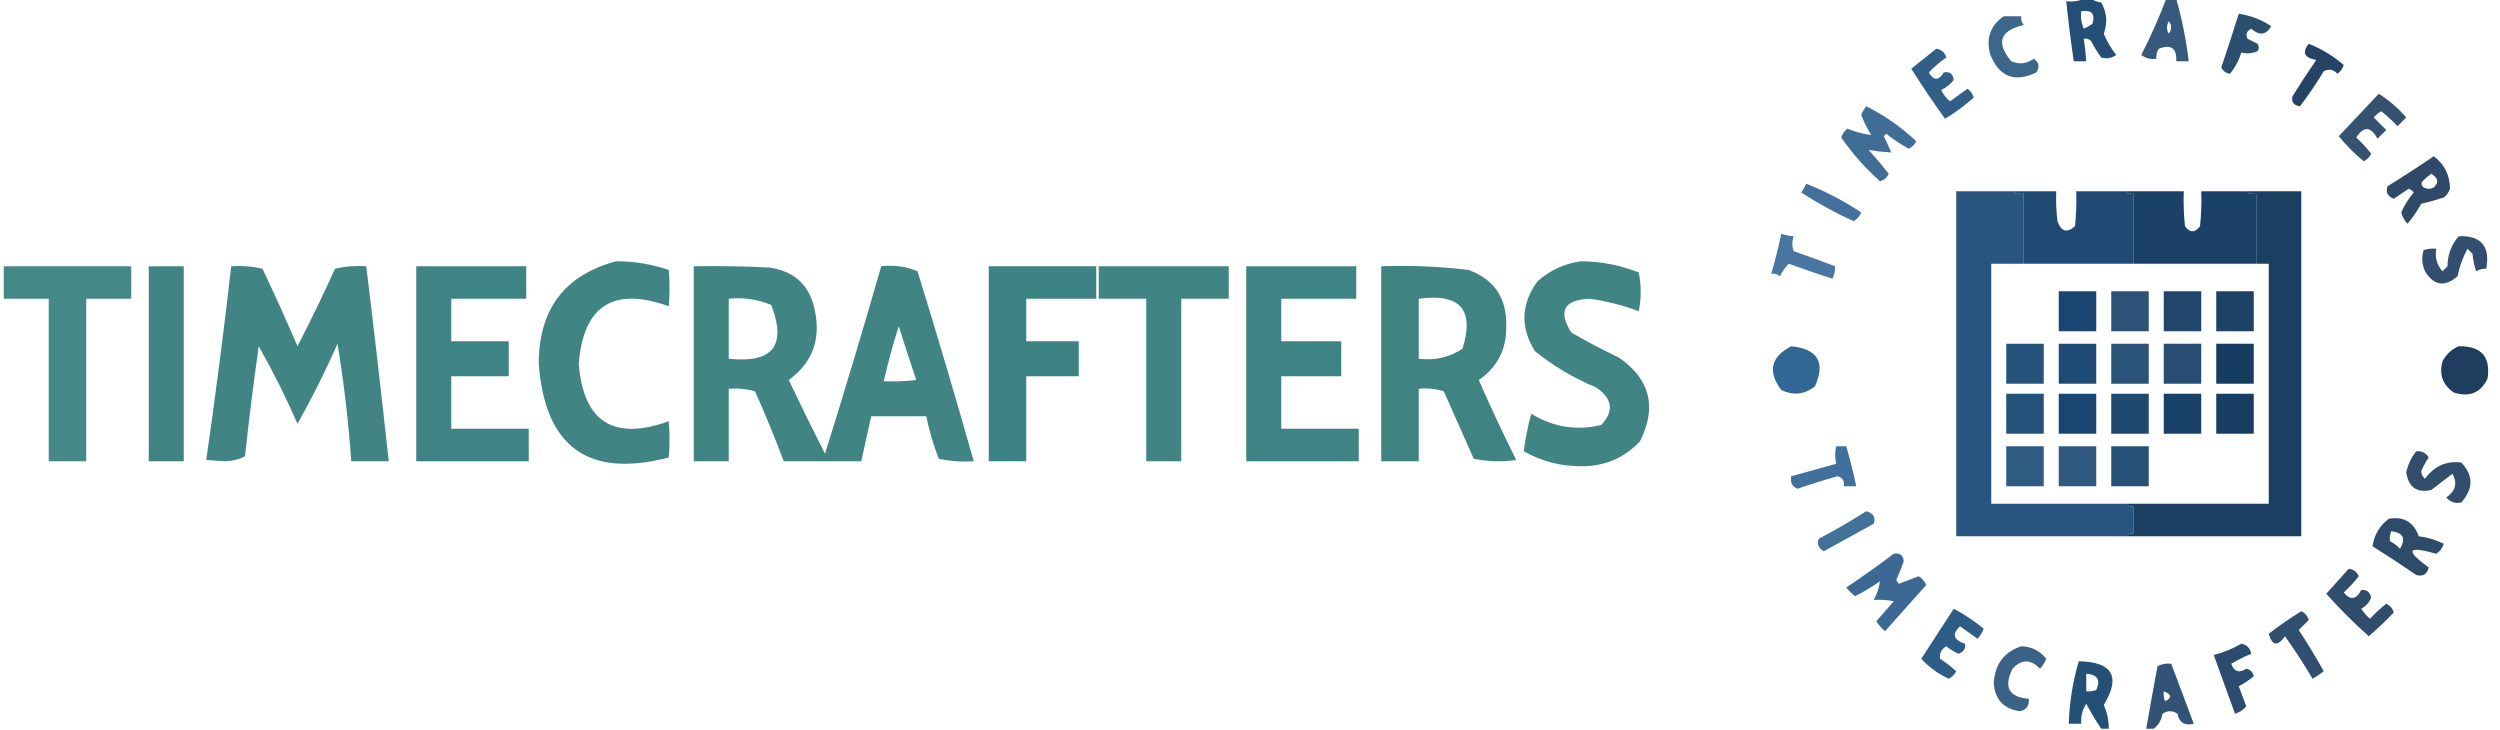 <?xml version="1.0" encoding="UTF-8"?>
<!DOCTYPE svg PUBLIC "-//W3C//DTD SVG 1.1//EN" "http://www.w3.org/Graphics/SVG/1.1/DTD/svg11.dtd">
<svg xmlns="http://www.w3.org/2000/svg" version="1.1" width="1000px" height="292px" style="shape-rendering:geometricPrecision; text-rendering:geometricPrecision; image-rendering:optimizeQuality; fill-rule:evenodd; clip-rule:evenodd" xmlns:xlink="http://www.w3.org/1999/xlink">
<g><path style="opacity:0.942" fill="#19446e" d="M 833.5,-0.5 C 834.5,-0.5 835.5,-0.5 836.5,-0.5C 837.609,0.29 838.942,0.79 840.5,1C 842.764,4.962 843.097,9.129 841.5,13.5C 842.773,16.542 844.439,19.376 846.5,22C 844.635,23.301 842.635,23.635 840.5,23C 838.968,20.966 837.635,18.799 836.5,16.5C 835.675,15.614 834.675,15.281 833.5,15.5C 833.963,18.482 834.296,21.482 834.5,24.5C 832.833,24.5 831.167,24.5 829.5,24.5C 828.336,16.522 827.336,8.522 826.5,0.5C 829.059,0.802 831.393,0.468 833.5,-0.5 Z M 832.5,4.5 C 836.677,3.842 838.177,5.508 837,9.5C 835.915,10.293 834.748,10.96 833.5,11.5C 832.526,9.257 832.192,6.924 832.5,4.5 Z"/></g>
<g><path style="opacity:0.855" fill="#163d65" d="M 866.5,-0.5 C 867.833,-0.5 869.167,-0.5 870.5,-0.5C 872.802,7.676 874.469,16.009 875.5,24.5C 873.833,24.5 872.167,24.5 870.5,24.5C 870.764,19.25 868.431,17.584 863.5,19.5C 862.754,20.736 862.421,22.07 862.5,23.5C 860.25,23.819 858.25,23.319 856.5,22C 860.251,14.666 863.585,7.166 866.5,-0.5 Z M 867.5,8.5 C 868.788,10.035 868.788,11.701 867.5,13.5C 866.566,11.905 866.566,10.239 867.5,8.5 Z"/></g>
<g><path style="opacity:0.854" fill="#1c4c77" d="M 801.5,6.5 C 803.833,6.5 806.167,6.5 808.5,6.5C 808.33,7.822 808.663,8.989 809.5,10C 799.96,12.232 798.294,17.065 804.5,24.5C 807.656,25.871 810.656,25.538 813.5,23.5C 815.657,24.966 815.99,26.8 814.5,29C 805.669,33.166 799.503,30.666 796,21.5C 794.413,15.082 796.246,10.082 801.5,6.5 Z"/></g>
<g><path style="opacity:0.89" fill="#13385e" d="M 895.5,5.5 C 900.295,6.205 904.628,7.872 908.5,10.5C 906.439,14.03 903.773,14.364 900.5,11.5C 898.717,12.348 898.217,13.681 899,15.5C 900.333,16.167 901.667,16.833 903,17.5C 903.667,18.5 903.667,19.5 903,20.5C 900.867,21.418 898.7,21.584 896.5,21C 895.557,24.188 894.057,27.021 892,29.5C 890.379,29.275 889.212,28.442 888.5,27C 890.94,19.847 893.274,12.68 895.5,5.5 Z"/></g>
<g><path style="opacity:0.907" fill="#103156" d="M 923.5,17.5 C 928.639,19.569 933.306,22.402 937.5,26C 937.07,27.434 936.236,28.601 935,29.5C 933.308,27.755 931.475,27.422 929.5,28.5C 926.57,33.37 923.404,38.036 920,42.5C 917.456,42.179 916.456,40.845 917,38.5C 920.042,33.581 923.209,28.748 926.5,24C 921.717,23.138 920.717,20.972 923.5,17.5 Z"/></g>
<g><path style="opacity:0.916" fill="#1f517e" d="M 774.5,19.5 C 776.564,19.762 777.897,20.929 778.5,23C 775.98,24.763 773.647,26.763 771.5,29C 773.5,32.333 775.5,32.333 777.5,29C 779.845,28.456 781.179,29.456 781.5,32C 780.142,33.689 778.475,35.022 776.5,36C 777.304,37.771 778.471,39.271 780,40.5C 782.333,38.833 784.667,37.167 787,35.5C 788.236,36.399 789.07,37.566 789.5,39C 785.967,42.194 782.134,45.027 778,47.5C 773.304,40.97 768.804,34.303 764.5,27.5C 767.903,24.814 771.236,22.147 774.5,19.5 Z"/></g>
<g><path style="opacity:0.829" fill="#0e2f53" d="M 951.5,37.5 C 955.57,40.06 959.236,43.227 962.5,47C 961.333,48.167 960.167,49.333 959,50.5C 956.984,48.316 954.817,46.316 952.5,44.5C 951.354,45.145 950.354,45.978 949.5,47C 951.167,48.667 952.833,50.333 954.5,52C 953.333,53.167 952.167,54.333 951,55.5C 948.311,50.547 945.478,50.38 942.5,55C 944.684,57.017 946.684,59.183 948.5,61.5C 947.833,62.833 946.833,63.833 945.5,64.5C 941.833,61.5 938.5,58.167 935.5,54.5C 940.855,48.813 946.188,43.146 951.5,37.5 Z"/></g>
<g><path style="opacity:0.862" fill="#225686" d="M 746.5,42.5 C 753.846,46.175 760.512,50.842 766.5,56.5C 765.833,57.833 764.833,58.833 763.5,59.5C 760.328,57.748 757.328,55.748 754.5,53.5C 754.167,53.833 753.833,54.167 753.5,54.5C 754.601,56.642 755.601,58.808 756.5,61C 753.458,60.819 750.458,60.486 747.5,60C 750.286,63.074 752.952,66.241 755.5,69.5C 754.788,71.046 753.622,72.046 752,72.5C 746.1,67.27 740.934,61.437 736.5,55C 736.93,53.566 737.764,52.399 739,51.5C 742.125,52.769 745.292,53.602 748.5,54C 746.903,51.473 745.57,48.806 744.5,46C 744.978,44.697 745.645,43.531 746.5,42.5 Z"/></g>
<g><path style="opacity:0.864" fill="#0f2f52" d="M 973.5,62.5 C 977.771,65.708 979.937,70.041 980,75.5C 979.535,76.931 978.701,78.097 977.5,79C 974.556,79.97 971.556,80.804 968.5,81.5C 966.914,84.341 965.08,87.007 963,89.5C 961.779,88.226 960.946,86.726 960.5,85C 961.755,82.078 963.422,79.411 965.5,77C 964.975,76.308 964.308,75.808 963.5,75.5C 961.5,76.833 959.5,78.167 957.5,79.5C 955.054,78.573 954.221,76.906 955,74.5C 961.317,70.6 967.483,66.6 973.5,62.5 Z M 972.5,69.5 C 975.295,71.159 975.628,72.992 973.5,75C 972.167,75.667 970.833,75.667 969.5,75C 968.549,74.282 968.383,73.449 969,72.5C 970.145,71.364 971.312,70.364 972.5,69.5 Z"/></g>
<g><path style="opacity:0.857" fill="#255a8c" d="M 722.5,73.5 C 730.21,76.522 737.543,80.356 744.5,85C 743.845,86.487 742.845,87.653 741.5,88.5C 734.179,85.175 727.179,81.341 720.5,77C 721.305,75.887 721.972,74.721 722.5,73.5 Z"/></g>
<g><path style="opacity:0.946" fill="#1c4c79" d="M 805.5,76.5 C 806.568,77.434 807.901,77.768 809.5,77.5C 809.5,86.833 809.5,96.167 809.5,105.5C 805.167,105.5 800.833,105.5 796.5,105.5C 796.5,137.5 796.5,169.5 796.5,201.5C 814.5,201.5 832.5,201.5 850.5,201.5C 851.209,202.404 852.209,202.737 853.5,202.5C 853.5,206.167 853.5,209.833 853.5,213.5C 852.209,213.263 851.209,213.596 850.5,214.5C 827.833,214.5 805.167,214.5 782.5,214.5C 782.5,168.5 782.5,122.5 782.5,76.5C 790.167,76.5 797.833,76.5 805.5,76.5 Z"/></g>
<g><path style="opacity:0.967" fill="#19456f" d="M 805.5,76.5 C 811.167,76.5 816.833,76.5 822.5,76.5C 822.334,80.514 822.501,84.514 823,88.5C 824.446,92.651 826.78,93.318 830,90.5C 830.499,85.845 830.666,81.178 830.5,76.5C 837.167,76.5 843.833,76.5 850.5,76.5C 851.209,77.404 852.209,77.737 853.5,77.5C 853.5,86.833 853.5,96.167 853.5,105.5C 838.833,105.5 824.167,105.5 809.5,105.5C 809.5,96.167 809.5,86.833 809.5,77.5C 807.901,77.768 806.568,77.434 805.5,76.5 Z"/></g>
<g><path style="opacity:0.962" fill="#143b63" d="M 850.5,76.5 C 858.167,76.5 865.833,76.5 873.5,76.5C 873.334,81.178 873.501,85.845 874,90.5C 876,93.167 878,93.167 880,90.5C 880.499,85.845 880.666,81.178 880.5,76.5C 886.5,76.5 892.5,76.5 898.5,76.5C 899.568,77.434 900.901,77.768 902.5,77.5C 902.5,86.833 902.5,96.167 902.5,105.5C 886.167,105.5 869.833,105.5 853.5,105.5C 853.5,96.167 853.5,86.833 853.5,77.5C 852.209,77.737 851.209,77.404 850.5,76.5 Z"/></g>
<g><path style="opacity:0.954" fill="#11365c" d="M 898.5,76.5 C 905.833,76.5 913.167,76.5 920.5,76.5C 920.5,122.5 920.5,168.5 920.5,214.5C 897.167,214.5 873.833,214.5 850.5,214.5C 851.209,213.596 852.209,213.263 853.5,213.5C 853.5,209.833 853.5,206.167 853.5,202.5C 852.209,202.737 851.209,202.404 850.5,201.5C 869.5,201.5 888.5,201.5 907.5,201.5C 907.5,169.5 907.5,137.5 907.5,105.5C 905.833,105.5 904.167,105.5 902.5,105.5C 902.5,96.167 902.5,86.833 902.5,77.5C 900.901,77.768 899.568,77.434 898.5,76.5 Z"/></g>
<g><path style="opacity:0.847" fill="#0f2f54" d="M 983.5,94.5 C 992.464,94.141 996.131,98.474 994.5,107.5C 993.07,107.421 991.736,107.754 990.5,108.5C 989.686,106.234 989.186,103.9 989,101.5C 988.333,100.833 987.667,100.167 987,99.5C 985.143,102.937 983.809,106.604 983,110.5C 977.865,114.957 973.532,114.29 970,108.5C 968.724,105.634 968.557,102.8 969.5,100C 971.134,99.507 972.801,99.34 974.5,99.5C 973.916,102.983 974.749,105.983 977,108.5C 977.667,107.833 978.333,107.167 979,106.5C 979.042,101.866 980.542,97.866 983.5,94.5 Z"/></g>
<g><path style="opacity:0.836" fill="#255c8f" d="M 712.5,93.5 C 714.117,94.038 715.784,94.371 717.5,94.5C 716.769,96.599 716.769,98.599 717.5,100.5C 723.055,102.407 728.555,104.407 734,106.5C 734.122,108.169 733.788,109.835 733,111.5C 727.157,109.608 721.324,107.608 715.5,105.5C 714.066,106.936 712.9,108.602 712,110.5C 710.989,109.663 709.822,109.33 708.5,109.5C 710.037,104.222 711.37,98.888 712.5,93.5 Z"/></g>
<g><path style="opacity:0.946" fill="#377e7e" d="M 246.5,104.5 C 253.7,104.505 260.7,105.671 267.5,108C 267.93,112.734 267.93,117.567 267.5,122.5C 245.351,114.565 233.351,122.232 231.5,145.5C 233.351,168.768 245.351,176.435 267.5,168.5C 267.93,173.433 267.93,178.266 267.5,183C 235.34,191.363 218.006,178.863 215.5,145.5C 215.538,123.657 225.872,109.99 246.5,104.5 Z"/></g>
<g><path style="opacity:0.948" fill="#367e7e" d="M 632.5,104.5 C 640.461,104.565 648.128,106.065 655.5,109C 656.545,114.106 656.545,119.273 655.5,124.5C 649.193,122.121 642.693,120.454 636,119.5C 625.61,119.857 623.11,124.357 628.5,133C 634.675,136.588 641.009,139.922 647.5,143C 660.047,151.626 662.88,162.793 656,176.5C 649.699,183.218 641.866,186.551 632.5,186.5C 624.247,186.517 616.58,184.517 609.5,180.5C 610.138,175.431 611.138,170.431 612.5,165.5C 621.279,170.867 630.612,172.367 640.5,170C 645.69,164.475 645.023,159.475 638.5,155C 629.591,151.3 621.424,146.467 614,140.5C 608.039,130.983 608.372,121.65 615,112.5C 620.115,108.022 625.949,105.355 632.5,104.5 Z"/></g>
<g><path style="opacity:0.918" fill="#367e7e" d="M 1.5,106.5 C 18.5,106.5 35.5,106.5 52.5,106.5C 52.5,110.833 52.5,115.167 52.5,119.5C 46.5,119.5 40.5,119.5 34.5,119.5C 34.5,141.167 34.5,162.833 34.5,184.5C 29.5,184.5 24.5,184.5 19.5,184.5C 19.5,162.833 19.5,141.167 19.5,119.5C 13.5,119.5 7.5,119.5 1.5,119.5C 1.5,115.167 1.5,110.833 1.5,106.5 Z"/></g>
<g><path style="opacity:0.954" fill="#377f7e" d="M 59.5,106.5 C 64.167,106.5 68.833,106.5 73.5,106.5C 73.5,132.5 73.5,158.5 73.5,184.5C 68.833,184.5 64.167,184.5 59.5,184.5C 59.5,158.5 59.5,132.5 59.5,106.5 Z"/></g>
<g><path style="opacity:0.946" fill="#367e7e" d="M 92.5,106.5 C 96.767,106.203 100.934,106.536 105,107.5C 109.861,117.749 114.527,128.083 119,138.5C 124.256,128.32 129.256,117.986 134,107.5C 138.066,106.536 142.233,106.203 146.5,106.5C 149.664,132.481 152.664,158.481 155.5,184.5C 150.5,184.5 145.5,184.5 140.5,184.5C 139.404,168.735 137.571,153.068 135,137.5C 130.194,148.446 124.861,159.112 119,169.5C 114.361,158.888 109.194,148.554 103.5,138.5C 101.412,153.128 99.578,167.794 98,182.5C 95.617,183.766 92.95,184.432 90,184.5C 87.5,184.333 85,184.167 82.5,184C 86.198,158.254 89.531,132.421 92.5,106.5 Z"/></g>
<g><path style="opacity:0.952" fill="#367e7e" d="M 166.5,106.5 C 181.167,106.5 195.833,106.5 210.5,106.5C 210.5,110.833 210.5,115.167 210.5,119.5C 200.5,119.5 190.5,119.5 180.5,119.5C 180.5,125.167 180.5,130.833 180.5,136.5C 188.167,136.5 195.833,136.5 203.5,136.5C 203.5,141.167 203.5,145.833 203.5,150.5C 195.833,150.5 188.167,150.5 180.5,150.5C 180.5,157.5 180.5,164.5 180.5,171.5C 190.833,171.5 201.167,171.5 211.5,171.5C 211.5,175.833 211.5,180.167 211.5,184.5C 196.5,184.5 181.5,184.5 166.5,184.5C 166.5,158.5 166.5,132.5 166.5,106.5 Z"/></g>
<g><path style="opacity:0.946" fill="#367e7e" d="M 277.5,106.5 C 287.506,106.334 297.506,106.5 307.5,107C 317.889,108.389 324.056,114.223 326,124.5C 328.34,136.022 324.84,145.189 315.5,152C 320.205,161.91 325.039,171.744 330,181.5C 337.81,156.571 345.31,131.571 352.5,106.5C 357.648,105.926 362.482,106.593 367,108.5C 374.816,133.768 382.316,159.101 389.5,184.5C 384.786,184.827 380.12,184.493 375.5,183.5C 373.365,177.956 371.698,172.289 370.5,166.5C 363.167,166.5 355.833,166.5 348.5,166.5C 347.167,172.5 345.833,178.5 344.5,184.5C 334.167,184.5 323.833,184.5 313.5,184.5C 309.962,175.085 306.129,165.751 302,156.5C 298.606,155.544 295.106,155.211 291.5,155.5C 291.5,165.167 291.5,174.833 291.5,184.5C 286.833,184.5 282.167,184.5 277.5,184.5C 277.5,158.5 277.5,132.5 277.5,106.5 Z M 291.5,119.5 C 297.434,118.889 303.1,119.722 308.5,122C 314.787,138.197 309.12,145.364 291.5,143.5C 291.5,135.5 291.5,127.5 291.5,119.5 Z M 359.5,130.5 C 361.74,137.6 364.073,144.767 366.5,152C 362.179,152.499 357.846,152.666 353.5,152.5C 355.192,145.063 357.192,137.73 359.5,130.5 Z"/></g>
<g><path style="opacity:0.958" fill="#367e7e" d="M 395.5,106.5 C 409.833,106.5 424.167,106.5 438.5,106.5C 438.5,110.833 438.5,115.167 438.5,119.5C 429.167,119.5 419.833,119.5 410.5,119.5C 410.5,125.167 410.5,130.833 410.5,136.5C 417.5,136.5 424.5,136.5 431.5,136.5C 431.5,141.167 431.5,145.833 431.5,150.5C 424.5,150.5 417.5,150.5 410.5,150.5C 410.5,161.833 410.5,173.167 410.5,184.5C 405.5,184.5 400.5,184.5 395.5,184.5C 395.5,158.5 395.5,132.5 395.5,106.5 Z"/></g>
<g><path style="opacity:0.948" fill="#367e7e" d="M 439.5,106.5 C 456.833,106.5 474.167,106.5 491.5,106.5C 491.5,110.833 491.5,115.167 491.5,119.5C 485.167,119.5 478.833,119.5 472.5,119.5C 472.5,141.167 472.5,162.833 472.5,184.5C 467.833,184.5 463.167,184.5 458.5,184.5C 458.5,162.833 458.5,141.167 458.5,119.5C 452.167,119.5 445.833,119.5 439.5,119.5C 439.5,115.167 439.5,110.833 439.5,106.5 Z"/></g>
<g><path style="opacity:0.952" fill="#367e7e" d="M 498.5,106.5 C 513.167,106.5 527.833,106.5 542.5,106.5C 542.5,110.833 542.5,115.167 542.5,119.5C 532.5,119.5 522.5,119.5 512.5,119.5C 512.5,125.167 512.5,130.833 512.5,136.5C 520.5,136.5 528.5,136.5 536.5,136.5C 536.5,141.167 536.5,145.833 536.5,150.5C 528.5,150.5 520.5,150.5 512.5,150.5C 512.5,157.5 512.5,164.5 512.5,171.5C 522.833,171.5 533.167,171.5 543.5,171.5C 543.5,175.833 543.5,180.167 543.5,184.5C 528.5,184.5 513.5,184.5 498.5,184.5C 498.5,158.5 498.5,132.5 498.5,106.5 Z"/></g>
<g><path style="opacity:0.955" fill="#377e7e" d="M 552.5,106.5 C 564.229,106.088 575.896,106.588 587.5,108C 597.766,111.8 602.766,119.3 602.5,130.5C 602.64,139.723 598.973,146.89 591.5,152C 596.227,162.787 601.227,173.454 606.5,184C 600.804,184.83 595.137,184.663 589.5,183.5C 585.5,174.5 581.5,165.5 577.5,156.5C 574.232,155.513 570.898,155.18 567.5,155.5C 567.5,165.167 567.5,174.833 567.5,184.5C 562.5,184.5 557.5,184.5 552.5,184.5C 552.5,158.5 552.5,132.5 552.5,106.5 Z M 567.5,119.5 C 584.067,117.218 589.901,123.885 585,139.5C 579.735,142.953 573.901,144.286 567.5,143.5C 567.5,135.5 567.5,127.5 567.5,119.5 Z"/></g>
<g><path style="opacity:0.902" fill="#17416b" d="M 844.5,116.5 C 849.5,116.5 854.5,116.5 859.5,116.5C 859.5,121.833 859.5,127.167 859.5,132.5C 854.5,132.5 849.5,132.5 844.5,132.5C 844.5,127.167 844.5,121.833 844.5,116.5 Z"/></g>
<g><path style="opacity:0.953" fill="#13395f" d="M 886.5,116.5 C 891.5,116.5 896.5,116.5 901.5,116.5C 901.5,121.833 901.5,127.167 901.5,132.5C 896.5,132.5 891.5,132.5 886.5,132.5C 886.5,127.167 886.5,121.833 886.5,116.5 Z"/></g>
<g><path style="opacity:1" fill="#194570" d="M 823.5,116.5 C 828.5,116.5 833.5,116.5 838.5,116.5C 838.5,121.833 838.5,127.167 838.5,132.5C 833.5,132.5 828.5,132.5 823.5,132.5C 823.5,127.167 823.5,121.833 823.5,116.5 Z"/></g>
<g><path style="opacity:0.953" fill="#153d65" d="M 865.5,116.5 C 870.5,116.5 875.5,116.5 880.5,116.5C 880.5,121.833 880.5,127.167 880.5,132.5C 875.5,132.5 870.5,132.5 865.5,132.5C 865.5,127.167 865.5,121.833 865.5,116.5 Z"/></g>
<g><path style="opacity:0.946" fill="#1b4a75" d="M 802.5,137.5 C 807.5,137.5 812.5,137.5 817.5,137.5C 817.5,142.833 817.5,148.167 817.5,153.5C 812.5,153.5 807.5,153.5 802.5,153.5C 802.5,148.167 802.5,142.833 802.5,137.5 Z"/></g>
<g><path style="opacity:0.97" fill="#194570" d="M 823.5,137.5 C 828.5,137.5 833.5,137.5 838.5,137.5C 838.5,142.833 838.5,148.167 838.5,153.5C 833.5,153.5 828.5,153.5 823.5,153.5C 823.5,148.167 823.5,142.833 823.5,137.5 Z"/></g>
<g><path style="opacity:0.908" fill="#17416a" d="M 844.5,137.5 C 849.5,137.5 854.5,137.5 859.5,137.5C 859.5,142.833 859.5,148.167 859.5,153.5C 854.5,153.5 849.5,153.5 844.5,153.5C 844.5,148.167 844.5,142.833 844.5,137.5 Z"/></g>
<g><path style="opacity:0.914" fill="#153d65" d="M 865.5,137.5 C 870.5,137.5 875.5,137.5 880.5,137.5C 880.5,142.833 880.5,148.167 880.5,153.5C 875.5,153.5 870.5,153.5 865.5,153.5C 865.5,148.167 865.5,142.833 865.5,137.5 Z"/></g>
<g><path style="opacity:0.977" fill="#13395f" d="M 886.5,137.5 C 891.5,137.5 896.5,137.5 901.5,137.5C 901.5,142.833 901.5,148.167 901.5,153.5C 896.5,153.5 891.5,153.5 886.5,153.5C 886.5,148.167 886.5,142.833 886.5,137.5 Z"/></g>
<g><path style="opacity:0.926" fill="#0f2f53" d="M 983.5,138.5 C 992.53,138.359 996.363,142.692 995,151.5C 992.232,157.172 987.732,159.006 981.5,157C 977.057,153.938 975.557,149.771 977,144.5C 978.494,141.686 980.66,139.686 983.5,138.5 Z"/></g>
<g><path style="opacity:0.94" fill="#255e8f" d="M 716.5,138.5 C 727.102,139.577 730.269,144.91 726,154.5C 721.863,157.829 717.363,158.329 712.5,156C 706.98,148.583 708.313,142.749 716.5,138.5 Z"/></g>
<g><path style="opacity:0.95" fill="#1b4a75" d="M 802.5,157.5 C 807.5,157.5 812.5,157.5 817.5,157.5C 817.5,162.833 817.5,168.167 817.5,173.5C 812.5,173.5 807.5,173.5 802.5,173.5C 802.5,168.167 802.5,162.833 802.5,157.5 Z"/></g>
<g><path style="opacity:1" fill="#194570" d="M 823.5,157.5 C 828.5,157.5 833.5,157.5 838.5,157.5C 838.5,162.833 838.5,168.167 838.5,173.5C 833.5,173.5 828.5,173.5 823.5,173.5C 823.5,168.167 823.5,162.833 823.5,157.5 Z"/></g>
<g><path style="opacity:0.958" fill="#17416b" d="M 844.5,157.5 C 849.5,157.5 854.5,157.5 859.5,157.5C 859.5,162.833 859.5,168.167 859.5,173.5C 854.5,173.5 849.5,173.5 844.5,173.5C 844.5,168.167 844.5,162.833 844.5,157.5 Z"/></g>
<g><path style="opacity:0.98" fill="#153d64" d="M 865.5,157.5 C 870.5,157.5 875.5,157.5 880.5,157.5C 880.5,162.833 880.5,168.167 880.5,173.5C 875.5,173.5 870.5,173.5 865.5,173.5C 865.5,168.167 865.5,162.833 865.5,157.5 Z"/></g>
<g><path style="opacity:0.98" fill="#13395f" d="M 886.5,157.5 C 891.5,157.5 896.5,157.5 901.5,157.5C 901.5,162.833 901.5,168.167 901.5,173.5C 896.5,173.5 891.5,173.5 886.5,173.5C 886.5,168.167 886.5,162.833 886.5,157.5 Z"/></g>
<g><path style="opacity:0.863" fill="#245a8d" d="M 734.5,178.5 C 735.833,178.5 737.167,178.5 738.5,178.5C 740.039,183.784 741.373,189.118 742.5,194.5C 740.833,194.5 739.167,194.5 737.5,194.5C 737.853,192.365 737.02,191.032 735,190.5C 729.62,192.012 724.287,193.678 719,195.5C 716.843,194.615 716.01,192.948 716.5,190.5C 722.5,188.833 728.5,187.167 734.5,185.5C 733.933,183.031 733.933,180.698 734.5,178.5 Z"/></g>
<g><path style="opacity:0.91" fill="#1b4a75" d="M 802.5,178.5 C 807.5,178.5 812.5,178.5 817.5,178.5C 817.5,183.833 817.5,189.167 817.5,194.5C 812.5,194.5 807.5,194.5 802.5,194.5C 802.5,189.167 802.5,183.833 802.5,178.5 Z"/></g>
<g><path style="opacity:0.896" fill="#194570" d="M 823.5,178.5 C 828.5,178.5 833.5,178.5 838.5,178.5C 838.5,183.833 838.5,189.167 838.5,194.5C 833.5,194.5 828.5,194.5 823.5,194.5C 823.5,189.167 823.5,183.833 823.5,178.5 Z"/></g>
<g><path style="opacity:0.92" fill="#17416b" d="M 844.5,178.5 C 849.5,178.5 854.5,178.5 859.5,178.5C 859.5,183.833 859.5,189.167 859.5,194.5C 854.5,194.5 849.5,194.5 844.5,194.5C 844.5,189.167 844.5,183.833 844.5,178.5 Z"/></g>
<g><path style="opacity:0.848" fill="#0f2f53" d="M 966.5,180.5 C 968.714,180.291 970.381,181.124 971.5,183C 970.277,184.72 969.277,186.553 968.5,188.5C 968.556,189.737 969.056,190.737 970,191.5C 973.677,186.433 978.51,184.266 984.5,185C 989.419,190.135 989.419,195.468 984.5,201C 982.165,201.507 980.165,200.84 978.5,199C 982.234,196.422 983.067,193.256 981,189.5C 978.167,191.667 975.333,193.833 972.5,196C 966.753,197.266 963.419,194.933 962.5,189C 963.181,185.807 964.514,182.974 966.5,180.5 Z"/></g>
<g><path style="opacity:0.86" fill="#0f2f53" d="M 955.5,207.5 C 961.482,206.489 965.482,208.823 967.5,214.5C 971.051,214.952 974.385,215.952 977.5,217.5C 976.974,219.23 975.974,220.564 974.5,221.5C 962.934,218.218 961.934,220.051 971.5,227C 970.778,229.741 969.112,230.741 966.5,230C 960.752,226.042 954.919,222.209 949,218.5C 949.655,213.996 951.822,210.329 955.5,207.5 Z M 956.5,212.5 C 961.276,213.023 962.443,215.356 960,219.5C 958.846,218.257 957.512,217.257 956,216.5C 955.805,215.181 955.972,213.847 956.5,212.5 Z"/></g>
<g><path style="opacity:0.857" fill="#235a8a" d="M 746.5,204.5 C 749.361,205.237 750.361,206.904 749.5,209.5C 742.833,213.167 736.167,216.833 729.5,220.5C 727.341,219.215 726.674,217.548 727.5,215.5C 734.06,212.059 740.393,208.392 746.5,204.5 Z"/></g>
<g><path style="opacity:0.877" fill="#225586" d="M 757.5,221.5 C 759.948,221.085 761.281,222.085 761.5,224.5C 760.641,227.051 759.641,229.551 758.5,232C 758.833,232.5 759.167,233 759.5,233.5C 762.167,232.5 764.833,231.5 767.5,230.5C 768.845,231.347 769.845,232.513 770.5,234C 765,240.167 759.5,246.333 754,252.5C 752.647,251.315 751.48,249.981 750.5,248.5C 752.833,245.833 755.167,243.167 757.5,240.5C 754.901,239.969 752.235,239.802 749.5,240C 750.817,237.562 751.651,235.062 752,232.5C 748.816,234.758 745.483,236.758 742,238.5C 740.726,237.465 739.56,236.298 738.5,235C 745.014,230.637 751.347,226.137 757.5,221.5 Z"/></g>
<g><path style="opacity:0.855" fill="#0f2f53" d="M 939.5,227.5 C 941.384,227.712 942.717,228.712 943.5,230.5C 941.684,232.817 939.684,234.984 937.5,237C 940.114,240.232 942.448,239.899 944.5,236C 946.603,235.749 947.937,236.749 948.5,239C 947.708,240.96 946.375,242.46 944.5,243.5C 945.48,244.981 946.647,246.315 948,247.5C 950.016,245.316 952.183,243.316 954.5,241.5C 956.046,242.212 957.046,243.378 957.5,245C 954.383,248.281 951.049,251.448 947.5,254.5C 941.5,249.167 935.833,243.5 930.5,237.5C 933.522,234.147 936.522,230.813 939.5,227.5 Z"/></g>
<g><path style="opacity:0.861" fill="#113357" d="M 920.5,244.5 C 922.022,245.191 923.022,246.358 923.5,248C 922.201,249.326 920.868,250.66 919.5,252C 923.032,257.369 926.365,262.869 929.5,268.5C 928.086,269.624 926.586,270.624 925,271.5C 921.582,265.663 917.916,259.996 914,254.5C 911.011,258.7 908.844,258.367 907.5,253.5C 911.725,250.231 916.059,247.231 920.5,244.5 Z"/></g>
<g><path style="opacity:0.927" fill="#1e517e" d="M 781.5,243.5 C 785.754,245.749 789.754,248.415 793.5,251.5C 792.917,253.002 792.084,254.335 791,255.5C 788.667,253.833 786.333,252.167 784,250.5C 780.701,253.631 781.367,255.964 786,257.5C 786.309,259.391 785.475,260.725 783.5,261.5C 781.668,260.752 780.001,259.752 778.5,258.5C 776.569,259.694 775.736,261.361 776,263.5C 778.333,265.006 780.5,266.673 782.5,268.5C 781.833,269.833 780.833,270.833 779.5,271.5C 775.264,269.555 771.597,266.888 768.5,263.5C 772.844,256.805 777.177,250.138 781.5,243.5 Z"/></g>
<g><path style="opacity:0.864" fill="#1c4a75" d="M 808.5,258.5 C 812.643,258.652 815.976,260.319 818.5,263.5C 817.917,265.002 817.084,266.335 816,267.5C 812.254,263.607 808.588,263.607 805,267.5C 801.363,274.872 803.53,278.872 811.5,279.5C 811.8,282.244 810.633,283.911 808,284.5C 801.601,283.601 798.101,279.934 797.5,273.5C 797.847,265.849 801.514,260.849 808.5,258.5 Z"/></g>
<g><path style="opacity:0.897" fill="#13385e" d="M 896.5,257.5 C 898.701,257.858 900.035,259.192 900.5,261.5C 897.721,262.646 895.054,263.979 892.5,265.5C 893.628,268.692 895.628,269.358 898.5,267.5C 900.167,267.833 901.167,268.833 901.5,270.5C 899.678,272.01 897.678,273.343 895.5,274.5C 896.5,277.167 897.5,279.833 898.5,282.5C 897.345,283.95 895.845,284.95 894,285.5C 891.162,277.65 888.328,269.817 885.5,262C 889.468,260.962 893.135,259.462 896.5,257.5 Z"/></g>
<g><path style="opacity:0.94" fill="#18456e" d="M 843.5,291.5 C 842.5,291.5 841.5,291.5 840.5,291.5C 838.317,288.292 836.317,284.959 834.5,281.5C 832.946,283.933 832.28,286.6 832.5,289.5C 830.833,289.5 829.167,289.5 827.5,289.5C 827.775,280.95 829.109,272.617 831.5,264.5C 845.074,264.784 848.407,270.618 841.5,282C 842.872,285.026 843.538,288.193 843.5,291.5 Z M 834.5,269.5 C 839.022,269.837 840.355,272.003 838.5,276C 837.207,276.49 835.873,276.657 834.5,276.5C 834.5,274.167 834.5,271.833 834.5,269.5 Z"/></g>
<g><path style="opacity:0.884" fill="#163d65" d="M 861.5,291.5 C 860.5,291.5 859.5,291.5 858.5,291.5C 859.933,283.168 861.433,274.835 863,266.5C 864.699,265.594 866.533,265.261 868.5,265.5C 871.5,273.5 874.5,281.5 877.5,289.5C 873.838,290.363 871.672,289.03 871,285.5C 869,284.167 867,284.167 865,285.5C 864.576,288.025 863.41,290.025 861.5,291.5 Z M 865.5,276.5 C 868.714,277.794 868.881,279.128 866,280.5C 865.51,279.207 865.343,277.873 865.5,276.5 Z"/></g>
</svg>
